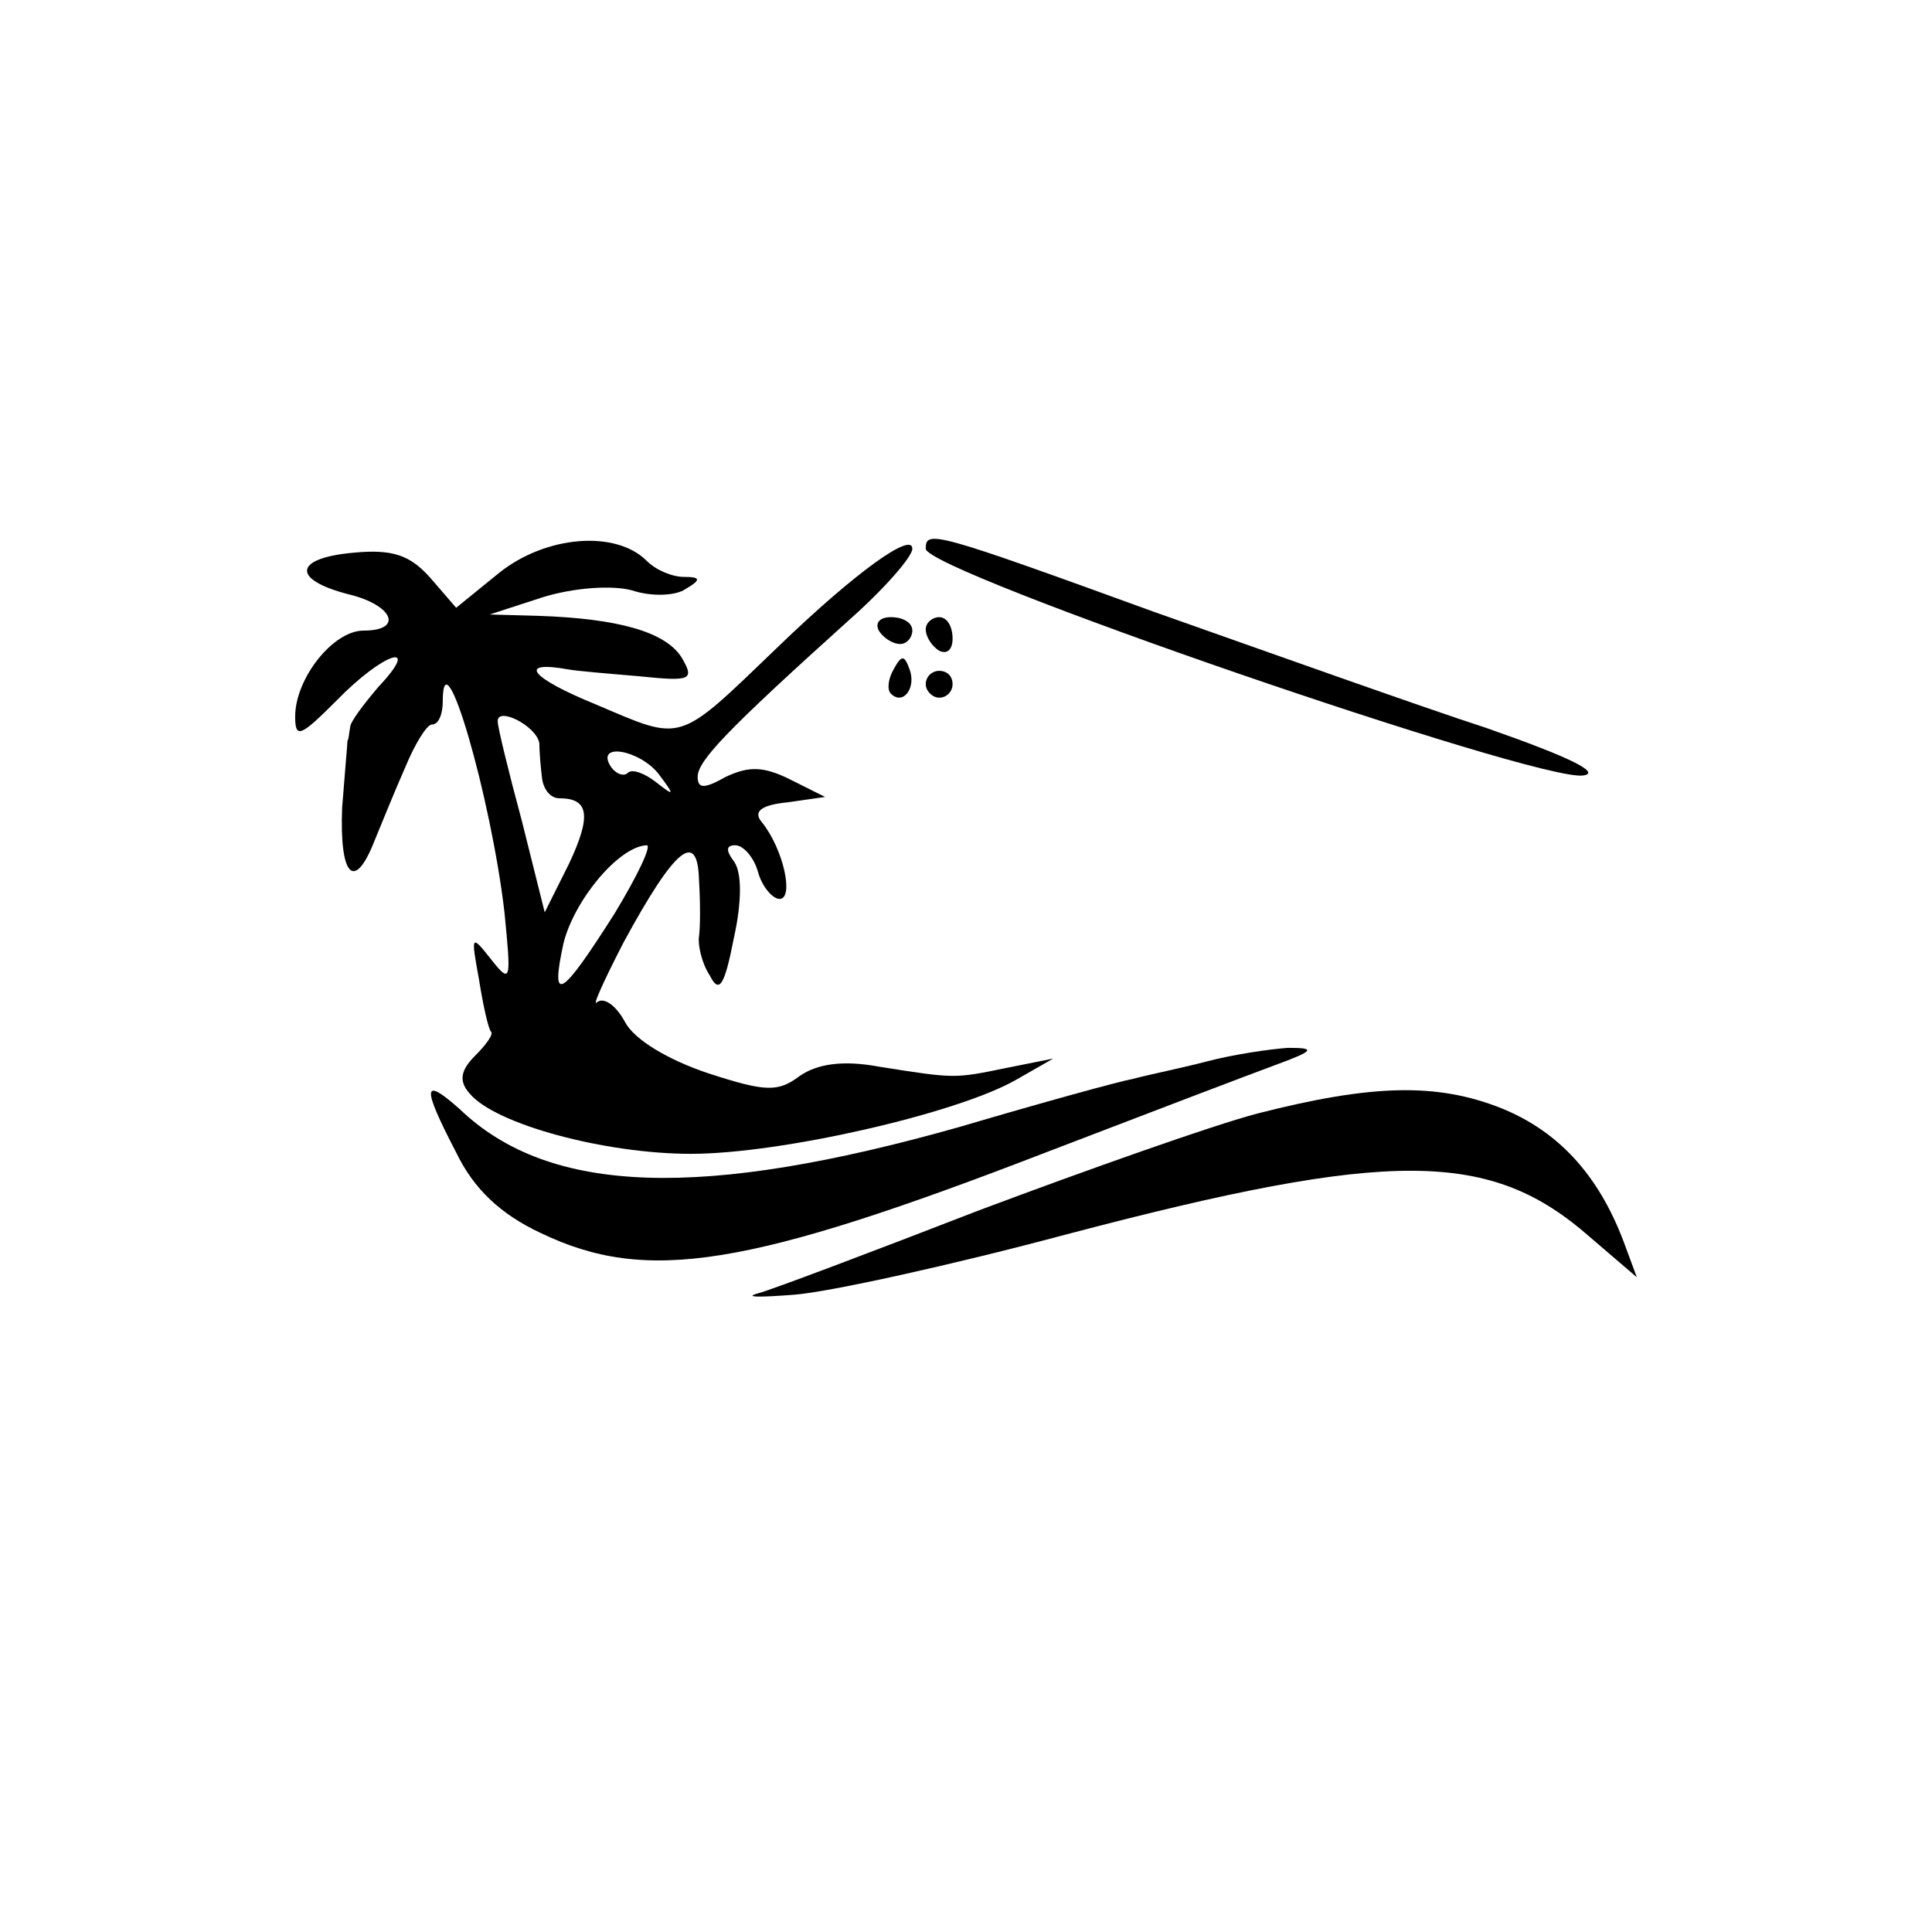 <?xml version="1.0" standalone="no"?>
<!DOCTYPE svg PUBLIC "-//W3C//DTD SVG 20010904//EN"
 "http://www.w3.org/TR/2001/REC-SVG-20010904/DTD/svg10.dtd">
<svg version="1.0" xmlns="http://www.w3.org/2000/svg"
 width="144pt" height="144pt" viewBox="0 0 144 144"
 preserveAspectRatio="xMidYMid meet">
<g transform="translate(0,144) scale(0.1,-0.1)"
fill="#000000" stroke="none">
<path d="M372 1013 l-32 -26 -19 22 c-15 17 -28 22 -58 19 -44 -4 -46 -20 -3
-31 33 -8 41 -27 11 -27 -23 0 -51 -36 -51 -64 0 -17 4 -15 31 12 35 36 64 45
31 10 -11 -13 -21 -26 -21 -30 -1 -5 -1 -9 -2 -10 0 -2 -2 -24 -4 -50 -2 -51
9 -63 24 -25 5 12 15 37 23 55 7 17 16 32 20 32 5 0 8 8 8 17 0 53 36 -71 46
-157 5 -51 5 -54 -10 -35 -15 19 -15 18 -9 -15 3 -19 7 -37 9 -39 2 -2 -4 -10
-12 -18 -11 -11 -12 -19 -4 -28 19 -23 101 -45 165 -45 67 0 198 30 242 55
l28 16 -35 -7 c-39 -8 -38 -8 -95 1 -27 5 -46 2 -59 -7 -16 -12 -25 -12 -68 2
-30 10 -55 25 -62 38 -7 13 -16 19 -21 15 -4 -4 5 16 20 45 38 70 55 84 56 46
1 -16 1 -35 0 -42 -1 -6 2 -20 8 -29 7 -14 11 -8 18 28 6 27 6 49 0 57 -6 8
-6 12 1 12 6 0 14 -9 17 -20 3 -11 11 -20 16 -20 11 0 3 37 -13 57 -7 8 -1 13
19 15 l28 4 -26 13 c-20 10 -31 10 -48 2 -16 -9 -21 -9 -21 0 0 12 22 35 113
117 26 23 47 47 47 53 0 13 -43 -18 -100 -73 -76 -73 -70 -71 -136 -43 -49 20
-59 33 -20 26 5 -1 28 -3 52 -5 39 -4 42 -3 32 14 -12 19 -47 29 -107 31 l-36
1 40 13 c23 7 51 9 66 5 15 -5 33 -4 40 1 12 7 11 9 -1 9 -9 0 -21 5 -28 12
-23 23 -75 19 -110 -9z m30 -127 c0 -6 1 -18 2 -26 1 -8 6 -15 13 -15 22 0 24
-13 7 -49 l-18 -36 -17 68 c-10 37 -18 70 -18 74 -1 12 29 -3 31 -16z m89 -23
c12 -16 12 -17 -2 -6 -9 7 -18 10 -21 7 -3 -3 -9 -1 -13 5 -11 18 22 12 36 -6z
m-33 -104 c-40 -63 -48 -68 -38 -22 8 32 41 72 62 73 4 0 -7 -23 -24 -51z"/>
<path d="M690 1031 c0 -17 456 -174 490 -169 14 2 -11 14 -71 35 -52 17 -164
57 -249 87 -165 60 -170 61 -170 47z"/>
<path d="M655 970 c3 -5 10 -10 16 -10 5 0 9 5 9 10 0 6 -7 10 -16 10 -8 0
-12 -4 -9 -10z"/>
<path d="M690 971 c0 -6 5 -13 10 -16 6 -3 10 1 10 9 0 9 -4 16 -10 16 -5 0
-10 -4 -10 -9z"/>
<path d="M666 941 c-4 -7 -5 -15 -2 -18 9 -9 19 4 14 18 -4 11 -6 11 -12 0z"/>
<path d="M690 930 c0 -5 5 -10 10 -10 6 0 10 5 10 10 0 6 -4 10 -10 10 -5 0
-10 -4 -10 -10z"/>
<path d="M900 649 c-19 -5 -44 -10 -55 -13 -11 -2 -69 -18 -130 -36 -191 -54
-305 -51 -372 13 -28 25 -29 18 -3 -32 13 -27 33 -46 63 -60 79 -38 154 -26
379 61 73 28 149 57 168 64 30 11 31 13 10 13 -14 -1 -41 -5 -60 -10z"/>
<path d="M937 610 c-34 -9 -127 -42 -207 -72 -80 -31 -154 -59 -165 -62 -11
-3 1 -3 27 -1 26 2 117 22 203 45 243 64 316 63 390 -2 l35 -30 -10 27 c-19
50 -49 82 -91 99 -48 19 -96 18 -182 -4z"/>
</g>
</svg>
